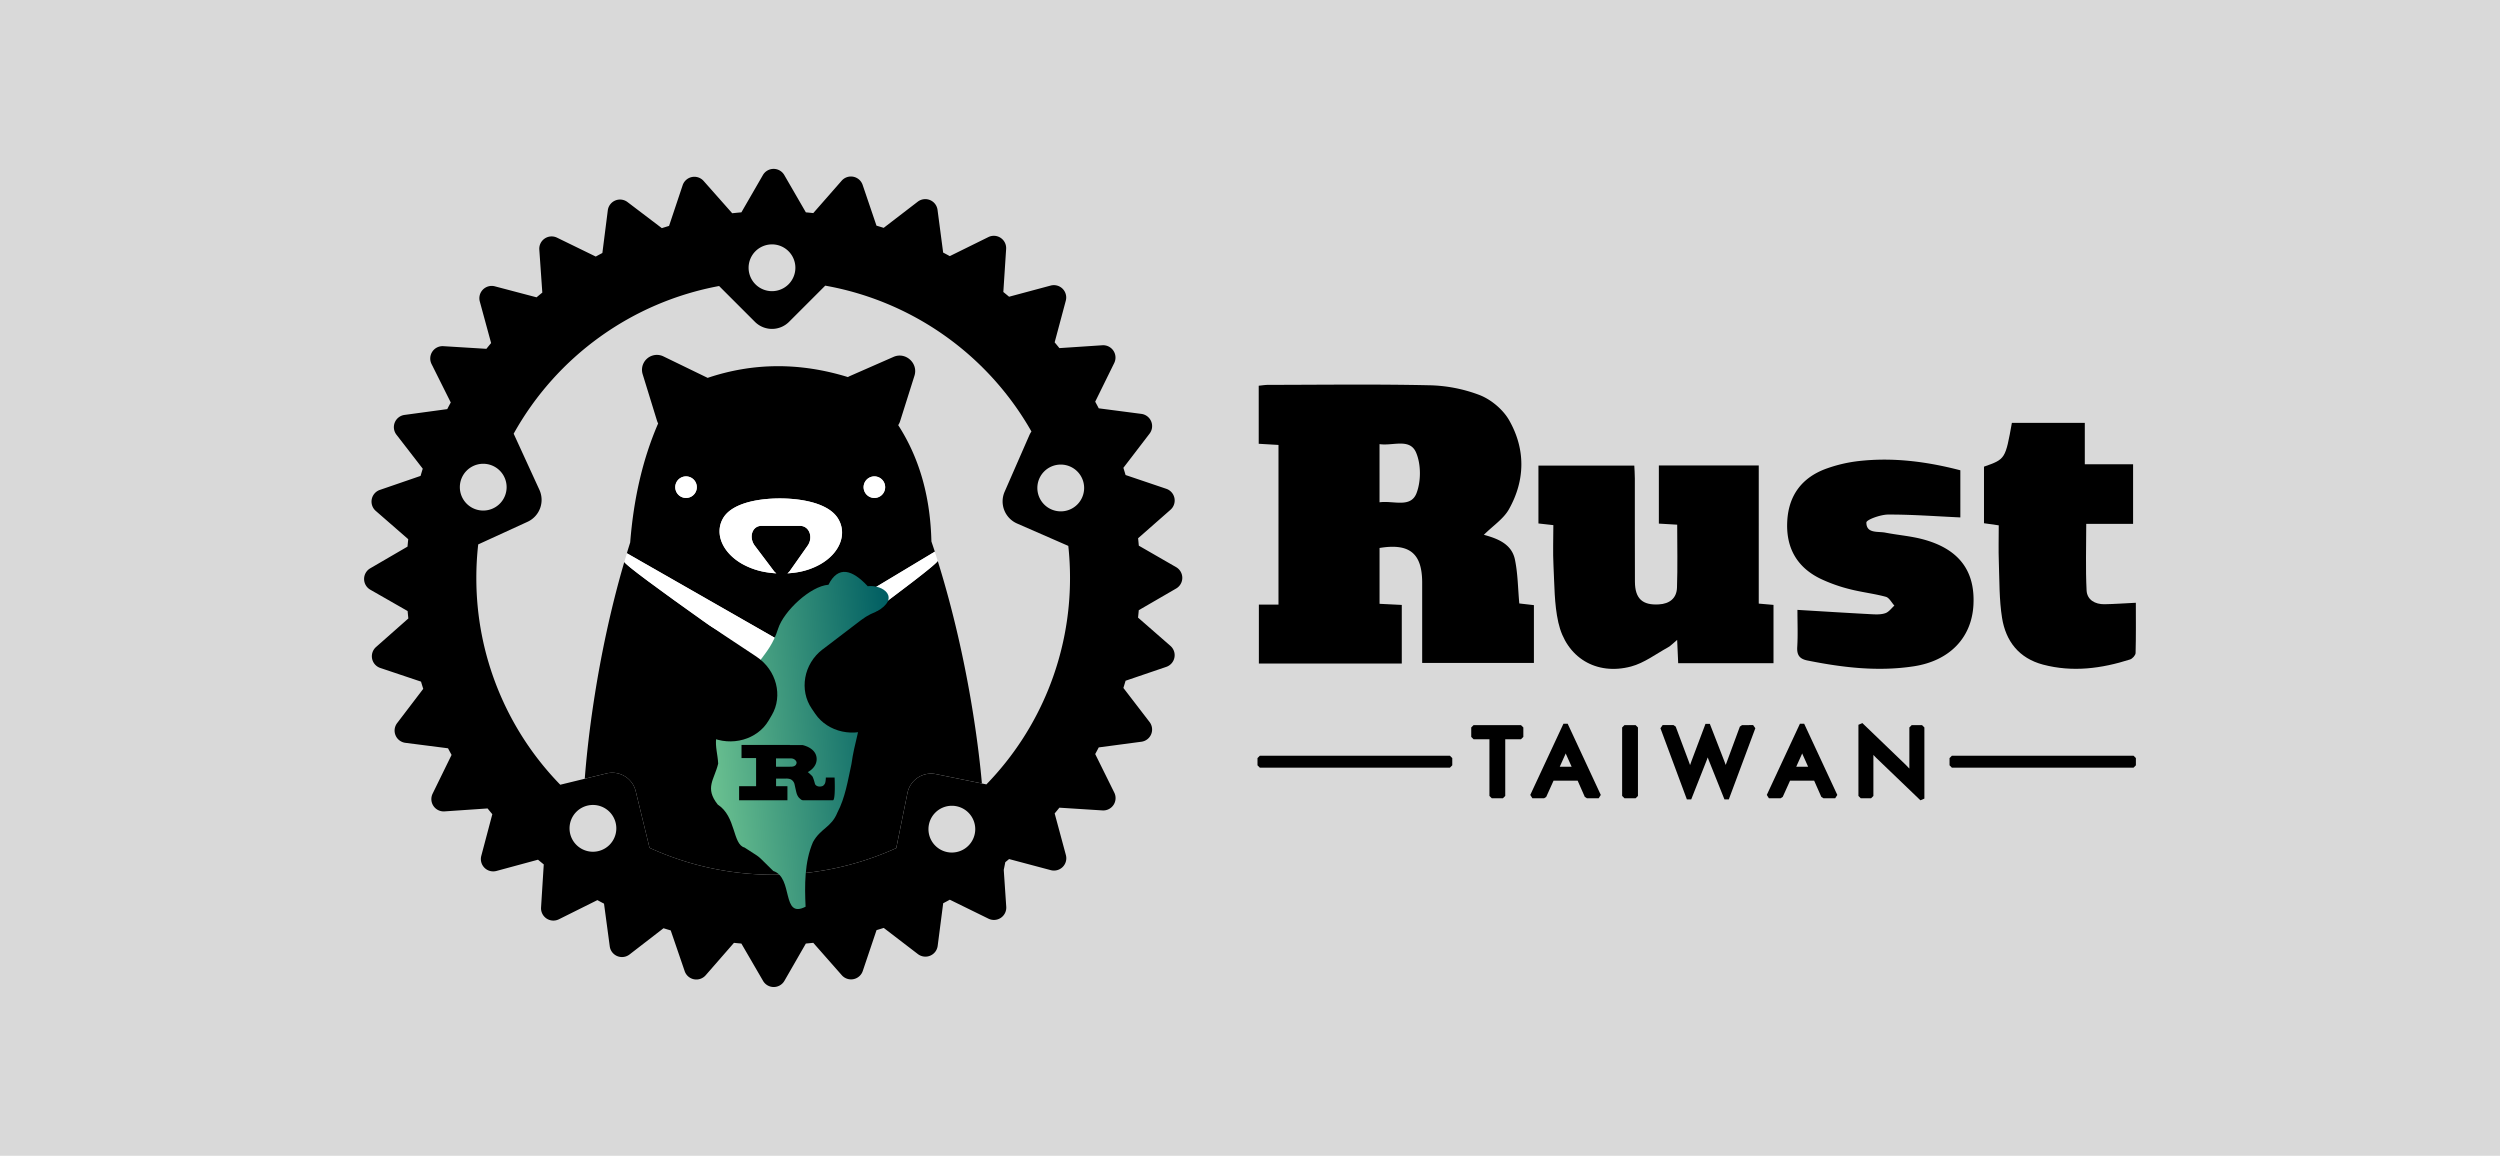 <svg id="圖層_1" data-name="圖層 1" xmlns="http://www.w3.org/2000/svg" xmlns:xlink="http://www.w3.org/1999/xlink" viewBox="0 0 1944.2 898.86"><defs><style>.cls-1{fill:#d9d9d9;}.cls-2{fill:#fff;}.cls-3{fill:url(#linear-gradient);}</style><linearGradient id="linear-gradient" x1="775.55" y1="-540.53" x2="776.26" y2="-540.53" gradientTransform="matrix(213.14, -11.72, -18.2, -199.04, -174589.96, -97921.23)" gradientUnits="userSpaceOnUse"><stop offset="0" stop-color="#6cc291"/><stop offset="1" stop-color="#005e62"/></linearGradient></defs><title>rust-taiwan-1</title><rect class="cls-1" width="1944.2" height="898.86"/><path d="M914.63,441.05l-29-16.7q-.25-2.89-.56-5.77l25.19-22.14A9.6,9.6,0,0,0,907,380.13l-31.66-10.71q-.83-2.81-1.7-5.61L894,337.23a9.6,9.6,0,0,0-6.37-15.36l-33.16-4.33q-1.35-2.6-2.75-5.16l14.79-30.06a9.6,9.6,0,0,0-9.24-13.82l-33.4,2.22q-1.83-2.27-3.69-4.48l8.67-32.41a9.6,9.6,0,0,0-11.77-11.75l-32.34,8.68q-2.22-1.86-4.47-3.68l2.18-33.47a9.59,9.59,0,0,0-13.83-9.23l-30,14.8c-1.71-.94-3.42-1.86-5.15-2.76L729.1,163.2a9.61,9.61,0,0,0-15.37-6.36L687.22,177.2q-2.79-.88-5.6-1.71l-10.77-31.71a9.6,9.6,0,0,0-16.31-3.24l-22.07,25.17q-2.88-.32-5.77-.57l-16.77-29a9.6,9.6,0,0,0-16.63,0l-16.74,29c-2.39.2-4.77.44-7.14.7l-22.23-25.11A9.6,9.6,0,0,0,530.9,144l-10.59,31.69q-2.82.84-5.61,1.73L488,157.15a9.59,9.59,0,0,0-15.33,6.43l-4.22,33.16c-1.72.91-3.44,1.84-5.14,2.78l-30.12-14.69a9.6,9.6,0,0,0-13.78,9.3l2.34,33.4q-2.25,1.82-4.47,3.69l-32.44-8.55a9.6,9.6,0,0,0-11.71,11.81l8.8,32.31q-1.86,2.22-3.67,4.48l-33.48-2.06a9.61,9.61,0,0,0-9.18,13.87L350.55,313q-1.4,2.56-2.74,5.16l-33.2,4.51a9.6,9.6,0,0,0-6.3,15.38l20.45,26.44c-.58,1.87-1.15,3.74-1.69,5.61L295.4,381a9.6,9.6,0,0,0-3.18,16.32l25.25,22c-.2,1.92-.39,3.85-.55,5.77l-29,16.88a9.6,9.6,0,0,0,.06,16.63L317,475.2c.17,1.92.36,3.85.57,5.77l-25.13,22.2a9.59,9.59,0,0,0,3.3,16.29l31.68,10.63c.55,1.88,1.13,3.75,1.72,5.61l-20.3,26.64a9.6,9.6,0,0,0,6.41,15.34l33.17,4.25c.9,1.73,1.83,3.44,2.76,5.15l-14.72,30.1A9.59,9.59,0,0,0,345.78,631l33.4-2.29q1.81,2.25,3.69,4.47l-8.59,32.43a9.6,9.6,0,0,0,11.79,11.72l32.32-8.76q2.24,1.86,4.48,3.67l-2.1,33.48a9.6,9.6,0,0,0,13.85,9.2L464.57,700q2.56,1.4,5.16,2.75l4.46,33.2a9.6,9.6,0,0,0,15.38,6.33L516,721.87c1.87.59,3.74,1.15,5.61,1.7l10.85,31.68a9.6,9.6,0,0,0,16.32,3.2l22-25.22c1.92.2,3.85.39,5.77.55l16.85,29a9.59,9.59,0,0,0,16.62,0l16.67-29q2.89-.26,5.77-.57l22.17,25.17A9.61,9.61,0,0,0,671,755l10.67-31.67q2.8-.82,5.6-1.71L713.86,742a9.61,9.61,0,0,0,15.35-6.4l4.29-33.16c1.73-.9,3.44-1.82,5.15-2.76l30.08,14.76a9.6,9.6,0,0,0,13.81-9.26l-1.94-28.69,1.21-6c1-.8,2-1.6,2.94-2.42l32.43,8.63a9.59,9.59,0,0,0,11.73-11.78l-8.72-32.33q1.86-2.22,3.68-4.47l33.47,2.13a9.6,9.6,0,0,0,9.22-13.84l-14.84-30c.93-1.71,1.85-3.42,2.75-5.16l33.21-4.42A9.59,9.59,0,0,0,894,561.51L873.64,535q.87-2.81,1.7-5.61L907,518.61a9.6,9.6,0,0,0,3.23-16.31l-25.2-22q.32-2.88.57-5.77l29-16.81A9.6,9.6,0,0,0,914.63,441.05Zm-314.27-251a18.19,18.19,0,1,1-18.19,18.19A18.18,18.18,0,0,1,600.36,190.06ZM357.61,378.86a18.19,18.19,0,1,1,18.19,18.19A18.19,18.19,0,0,1,357.61,378.86Zm103.5,283.52a18.19,18.19,0,1,1,18.19-18.19A18.18,18.18,0,0,1,461.11,662.38Zm279.13.63a18.19,18.19,0,1,1,18.19-18.19A18.18,18.18,0,0,1,740.24,663Zm26.87-53-39.27-8a18.75,18.75,0,0,0-22.12,14.64L697,659.55a231.41,231.41,0,0,1-191.86-.22l-10.77-44.09a18.75,18.75,0,0,0-22.67-13.76l-36,8.79a230.07,230.07,0,0,1-65.26-160.84,233.38,233.38,0,0,1,1.45-26.05l38.37-17.59a18.76,18.76,0,0,0,9.22-24.87l-19.92-43.44a1.14,1.14,0,0,0-.1-.19A231.11,231.11,0,0,1,559.23,222.43l27.87,27.86a18.76,18.76,0,0,0,26.52,0l28.15-28.15A231.05,231.05,0,0,1,802.13,335.56a18.58,18.58,0,0,0-1.7,3.07l-19.15,43.79a18.76,18.76,0,0,0,9.67,24.7l39.85,17.42a232.58,232.58,0,0,1,1.33,24.89A230.07,230.07,0,0,1,767.11,610Zm57.81-212.34a18.19,18.19,0,1,1,18.19-18.19A18.18,18.18,0,0,1,824.92,397.68Z"/><path d="M729.22,436.11c.95,3.28-120,90.59-120,90.59S484.6,440.16,485.55,436.89c-22,75.06-28.91,143.9-30.79,168.72l16.93-4.13a18.75,18.75,0,0,1,22.67,13.76l10.77,44.09a231.41,231.41,0,0,0,191.86.22l8.73-42.89A18.75,18.75,0,0,1,727.84,602l35.77,7.28C761.79,588.28,754.07,515.61,729.22,436.11Z"/><path d="M724.34,421.07c-.79-32.5-8.19-63.07-25.82-90.46a11.43,11.43,0,0,0,1.46-3l11.19-35.45c3.06-9.72-6.94-18.72-16.25-14.63l-34,14.92a10.3,10.3,0,0,0-1.51.8c-37.59-11.59-73.94-11.2-109.1.62l-.22-.12-34-16.51a11.6,11.6,0,0,0-16.28,13.87l11.1,36a11.89,11.89,0,0,0,.92,2.19c-12.49,28.83-19.16,59.88-21.74,92.56-.89,2.81-1.77,5.63-2.62,8.43l121.65,69.55L727,429Q725.68,425.06,724.34,421.07ZM533.53,387.24a8.38,8.38,0,1,1,8.37-8.38A8.38,8.38,0,0,1,533.53,387.24Zm103.76,51.94a54.52,54.52,0,0,1-18.11,6c-2.18.33-4.46.57-6.82.7a6.58,6.58,0,0,0,1.83-1.74l3.62-5.14,1.27-1.8,9-12.79c4.5-6.39,1.49-15.47-6-15.47H592.29c-7.53,0-10.08,9.08-5.26,15.47l9.3,12.33,1.57,2.08,4,5.32a7.2,7.2,0,0,0,1.92,1.74,71.46,71.46,0,0,1-7.39-.79,57.34,57.34,0,0,1-19.08-6.46c-15.45-8.71-21.74-23.52-15.17-35.33,5.29-9.5,19.41-13.8,33.51-15.17,3.65-.35,7.3-.51,10.79-.51a111.68,111.68,0,0,1,12,.63c13.83,1.48,27.65,5.8,33.31,15.05C659.14,415.36,653.05,430.55,637.29,439.18ZM680,387.24a8.38,8.38,0,1,1,8.37-8.38A8.38,8.38,0,0,1,680,387.24Z"/><path class="cls-2" d="M533.53,370.49a8.38,8.38,0,1,0,8.37,8.37A8.38,8.38,0,0,0,533.53,370.49Z"/><path class="cls-2" d="M618.45,388.25a111.68,111.68,0,0,0-12-.63c-3.49,0-7.14.16-10.79.51-14.1,1.37-28.22,5.67-33.51,15.17-6.57,11.81-.28,26.62,15.17,35.33a57.34,57.34,0,0,0,19.08,6.46,71.46,71.46,0,0,0,7.39.79,7.2,7.2,0,0,1-1.92-1.74l-4-5.32-1.57-2.08L587,424.41c-4.82-6.39-2.27-15.47,5.26-15.47h29.77c7.52,0,10.53,9.08,6,15.47l-9,12.79-1.27,1.8-3.62,5.14a6.58,6.58,0,0,1-1.83,1.74c2.36-.13,4.64-.37,6.82-.7a54.52,54.52,0,0,0,18.11-6c15.76-8.63,21.85-23.82,14.47-35.88C646.1,394.05,632.28,389.73,618.45,388.25Z"/><path class="cls-2" d="M680,370.49a8.38,8.38,0,1,0,8.37,8.37A8.38,8.38,0,0,0,680,370.49Z"/><path class="cls-2" d="M729.22,436.11c-1-3.28-2.25-7.08-2.25-7.08L609.19,499.79,487.54,430.24s-1,3.37-2,6.65S609.19,526.7,609.19,526.7,730.17,439.39,729.22,436.11Z"/><path class="cls-3" d="M674.82,455.88c-6.18-6.65-11.79-10.44-16.74-11.06-5.44-.68-10.09,2.49-13.79,9.93-14,1-34.77,20.47-39.15,34.12-7.52,23.56-19.82,23.52-32.24,59.76-22.55,21.67-15.09,31-14.38,45.22-3,12.51-10.67,18.81-.33,31.85,14.35,9.25,11.4,30.91,20.82,33.4,14.79,9.75,7.41,3.72,22.35,18.24,15.89,5.13,6.1,37.47,25.14,27.79-.77-16.64-.94-34.73,5.74-50.25,5.94-10.81,14.29-11.3,19-23,6.07-11.57,8.09-24.73,10.89-37.58,2.42-17.41,6.95-27.19,8.3-44.79-1.11-15.93,9.54-25.09,13.33-39.69,5.25-13.39-8.4-21-2.28-34.07C700.83,465,686.88,454.45,674.82,455.88Z"/><path d="M639.79,505l29.83-22.75c18.91-14.43,45.67-12.36,57.79,5.77l3.35,5c12,18,3.46,42.8-17.28,54.17l-32.72,17.95c-16.45,9-37,4.26-46.74-10l-2.72-4c-9.82-14.32-6.48-34.78,8.49-46.2"/><path d="M588.21,510.62c15.83,10.5,20.75,30.68,12,45.53l-2.41,4.11C589.17,575.05,569,581,551.92,573l-34.08-15.93c-21.59-10.1-32.09-34.28-21.44-52.95l3-5.2c10.71-18.78,37.29-22.43,57.3-9.18l31.55,20.9"/><path d="M649.1,604.66h-6.87s0,3.68-.88,5-1.41,1.8-3.38,2-3.85-.74-4.23-2.23-1.33-4.84-2.07-5.8a34.71,34.71,0,0,0-3.47-3.19s7.87-3.75,6.8-11.47-11-9.57-11-9.57h-9.72v-.06H576.67v10.2H588v21.88H574.79v10.94h37.58V611.43h-8.83v-5.94h7.57a9.46,9.46,0,0,1,3.74.53,5.8,5.8,0,0,1,3,3.66c.3,1.28,1.12,5.23,1.5,6.64a10.08,10.08,0,0,0,1.78,3.8,17.15,17.15,0,0,0,1.93,1.75,3.25,3.25,0,0,0,1.85.5h22.83c2.16,0,1.31-17.71,1.31-17.71m-33.63-8.44c-2.57.1-8.64.08-11.93.07v-6.74h0v.25l11.58,0c3,0,4.42,2.27,4.41,3.23s-.48,3.09-4.1,3.22"/><polygon points="1145.97 563.91 1144.15 565.73 1144.15 573.08 1145.97 574.9 1158.3 574.9 1158.3 618.98 1160.12 620.8 1168.78 620.8 1170.6 618.98 1170.6 574.9 1182.85 574.9 1184.67 573.08 1184.67 565.73 1182.85 563.91 1145.97 563.91"/><path d="M1215.85,562.85l-25.79,55.36,1.65,2.59h9.1l1.65-1.07,5.71-12.64h18.73l5.56,12.62,1.67,1.09h9.13l1.64-2.59-25.75-55.36Zm-2.85,33.4,4.34-9.66.27-.7c.1.26.2.52.31.77l4.3,9.59Z"/><polygon points="1263.32 563.91 1261.5 565.73 1261.5 618.98 1263.32 620.8 1271.98 620.8 1273.8 618.98 1273.8 565.73 1271.98 563.91 1263.32 563.91"/><path d="M1354.75,563.91l-1.7,1.19-10,27.1c-.35,1-.67,1.86-1,2.68-.34-1-.69-2-1.07-2.93l-11.27-29-3.4,0-10.68,28.41c-.05.13-.15.38-.29.78-.32.94-.64,1.9-1,2.87-.33-.95-.7-2-1.11-3.07l-10.07-26.88-1.7-1.18H1293l-1.71,2.45,20.55,55.33,3.4,0,11.94-30.24c.29-.78.59-1.58.87-2.4q.42,1.13.87,2.28l12.15,30.37,3.39,0,20.63-55.33-1.71-2.45Z"/><path d="M1399.76,562.85,1374,618.21l1.65,2.59h9.09l1.66-1.07,5.7-12.64h18.73l5.57,12.62,1.66,1.09h9.13l1.65-2.59-25.76-55.36Zm-2.86,33.4,4.34-9.66.27-.7c.11.26.2.52.31.77l4.31,9.59Z"/><path d="M1486.69,563.91l-1.82,1.82v32c-.89-1-1.79-1.93-2.7-2.84l-33.83-32.55-3.08,1.31V619l1.82,1.82h8l1.82-1.82V587.1c.67.74,1.35,1.45,2.05,2.13l34.52,33.14,3.08-1.31V565.73l-1.82-1.82Z"/><polygon points="979.75 587.72 977.93 589.54 977.93 595.17 979.75 596.99 1127.58 596.99 1129.4 595.17 1129.4 589.54 1127.58 587.72 979.75 587.72"/><polygon points="1659.22 587.72 1517.93 587.72 1516.12 589.54 1516.12 595.17 1517.93 596.99 1659.22 596.99 1661.04 595.17 1661.04 589.54 1659.22 587.72"/><path d="M1178.12,435.12c-2.56-12.27-13.77-16.35-24.15-19.21,7.21-7.16,15.3-12.4,19.48-19.84,12.77-22.69,13-46.8.15-69.31-4.75-8.3-13.95-16-22.88-19.51a116.31,116.31,0,0,0-39.47-7.64c-41.66-.92-83.36-.35-125-.3-2.46,0-4.93.43-7.37.66v45.15l15.37.9V470.19H979V516h111.14V470.44l-17.29-.87V426.15c23.24-3.83,33,4.11,33.15,26.52,0,5.49,0,11,0,16.47v46.41h86.89V470.6l-11.37-1.31C1180.45,457.41,1180.39,446,1178.12,435.12Zm-76.46-51.75c-4.53,12-17.88,5.75-28.83,7.26V345.39c10.34,1.57,23.55-4.88,28.44,6.58C1105.14,361,1105.17,374.08,1101.66,383.37Z"/><path d="M1367.75,362h-77.69v45.2l14.26.83c0,16.8.4,32.89-.16,49-.29,8.23-5.76,12.53-14.11,13-12.73.75-18.52-4.45-18.6-17.61-.15-26.83,0-53.66-.07-80.49,0-3.39-.28-6.78-.42-9.84h-74.55v45l11.6,1.3c0,10.83-.43,21.13.1,31.39.77,14.79.56,29.93,3.76,44.25,6.14,27.4,29.54,41.49,56.58,34.29,10.19-2.71,19.27-9.69,28.75-14.91,2.24-1.24,4-3.26,7.09-5.77.31,7.18.55,12.54.8,18.13h74.13V470.41l-11.47-1Z"/><path d="M1494.74,419.23c-9.3-2.41-19-3.14-28.49-5-5.89-1.14-14.83.89-14.81-7.88,0-2.19,11-6.17,16.9-6.19,18.59-.07,37.2,1.36,56.18,2.23V365.73c-26.14-6.8-52.24-10.16-78.81-7.2a111.55,111.55,0,0,0-25.3,5.88c-18.82,6.8-29.34,20.5-30.49,40.71-1.16,20.43,7.19,35.84,25.7,44.9a122.41,122.41,0,0,0,22.65,8.1c9.32,2.44,19,3.47,28.3,6,2.65.71,4.46,4.48,6.65,6.85-2.26,2-4.23,4.87-6.87,5.83-3.21,1.16-7,1.08-10.52.89-18.94-1-37.87-2.19-58-3.4,0,10.18.42,19.53-.15,28.82-.38,6.36,1.79,9.32,8,10.56,27.34,5.48,54.74,8.76,82.61,4.5,27.61-4.21,45-21.94,46.41-47.67C1536.15,443.65,1523.16,426.61,1494.74,419.23Z"/><path d="M1661,468.76c-9,.44-16.7,1-24.4,1.14-7.32.11-13.54-3.43-13.9-10.74-.84-16.9-.27-33.88-.27-51.77h36.43V361.07h-37.55V328.85H1564.6c-5.07,28.22-5.07,28.22-21.69,34.06v44l11.47,1.64c0,9.92-.27,19.26.07,28.58.52,14.49.23,29.17,2.51,43.42,2.91,18.11,13.13,31.35,31.9,36.32,23,6.07,45.44,3.05,67.6-4,1.86-.58,4.29-3.26,4.34-5C1661.17,494.79,1661,481.67,1661,468.76Z"/></svg>